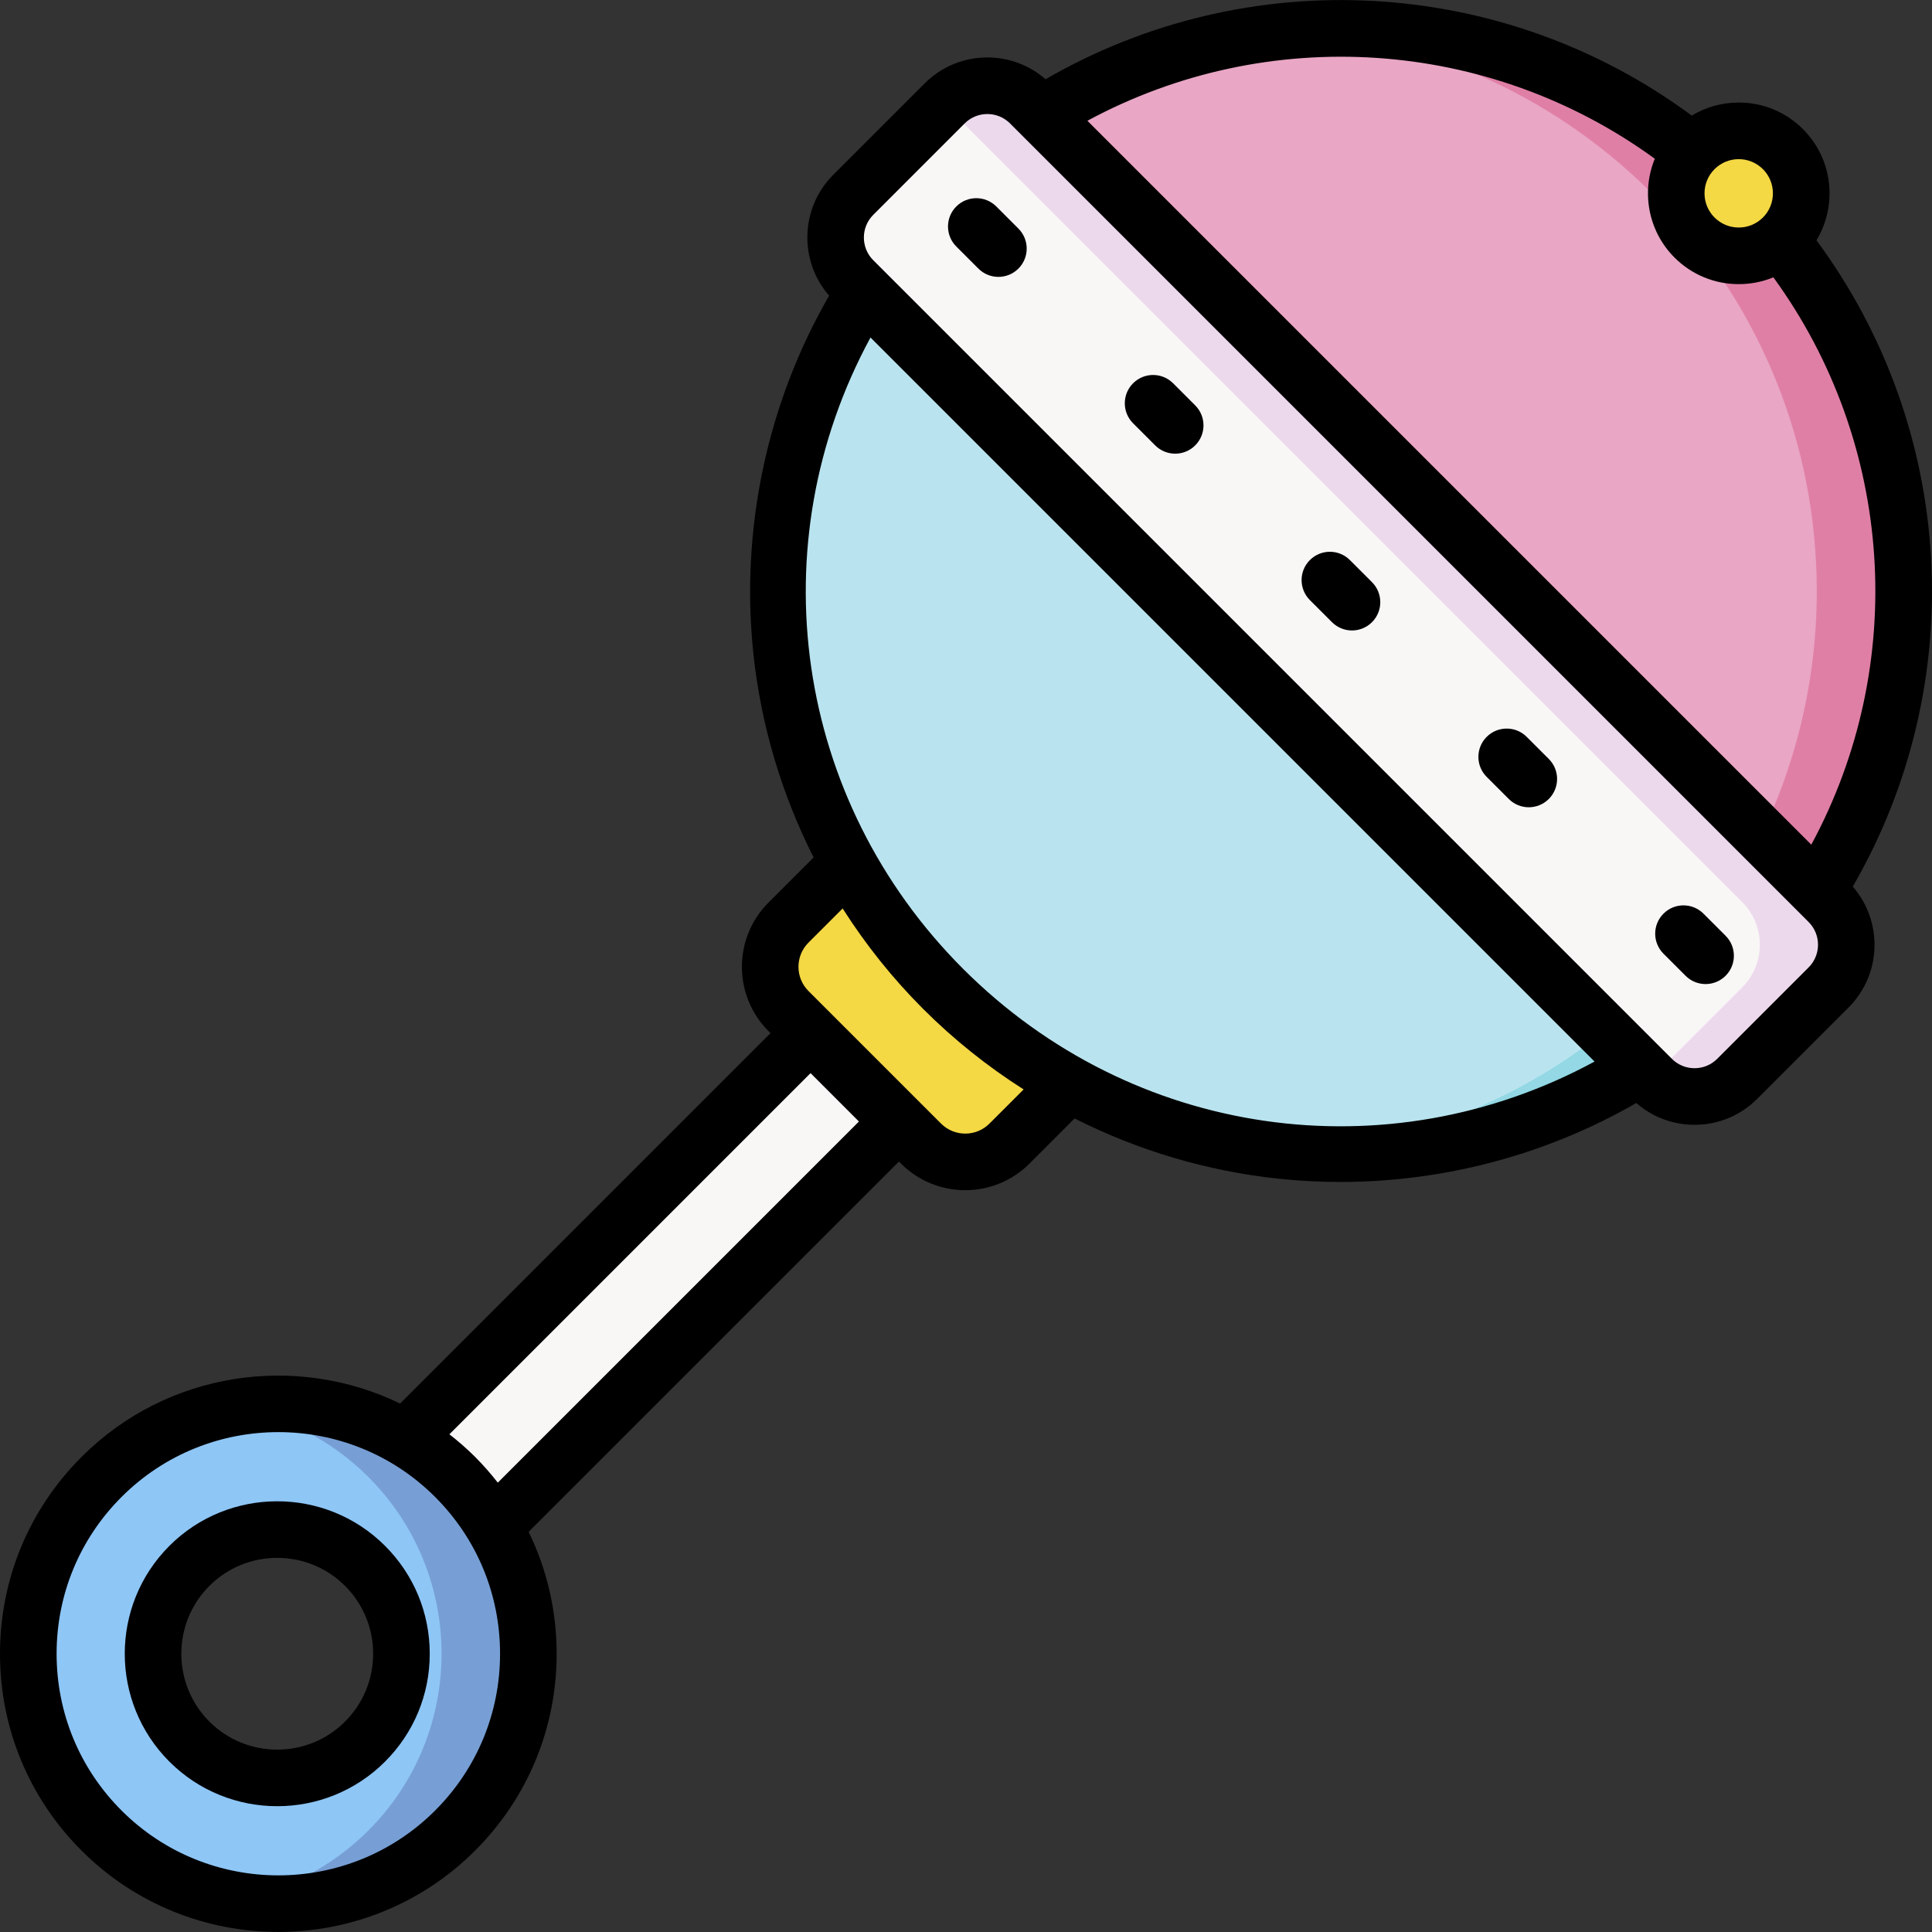 <svg id="Layer_1" enable-background="new 0 0 512.053 512.053" height="512" viewBox="0 0 512.053 512.053" width="512" xmlns="http://www.w3.org/2000/svg"><rect x="0" y="0" width="512.053" height="512.053" fill="#333333" stroke="none"/><g><g><path d="m120.624 391.446c-25.879-25.879-67.837-25.879-93.715 0-25.879 25.879-25.879 67.837 0 93.715 25.879 25.879 67.837 25.879 93.715 0 25.879-25.878 25.879-67.836 0-93.715zm-23.87 70.14c-12.858 12.858-33.705 12.858-46.563 0s-12.858-33.705 0-46.563 33.705-12.858 46.563 0 12.858 33.705 0 46.563z" fill="#8ec6f6"/><path d="m82.818 322.293h180.785v33.133h-180.785z" fill="#f9f6f6" transform="matrix(.707 -.707 .707 .707 -188.878 221.728)"/><path d="m120.624 391.446c-15.877-15.877-37.803-21.995-58.358-18.391 12.949 2.27 25.356 8.389 35.358 18.391 25.879 25.879 25.879 67.837 0 93.715-10.002 10.002-22.409 16.121-35.358 18.391 20.555 3.604 42.481-2.515 58.358-18.391 25.879-25.878 25.879-67.836 0-93.715z" fill="#779fd5"/><path d="m235.327 218.171-26.357 26.357c-6.47 6.47-6.47 16.959 0 23.429l35.143 35.143c6.47 6.47 16.959 6.47 23.429 0l26.357-26.357z" fill="#f4d844"/><path d="m481.647 236.058c33.432-53.059 30.183-122.604-9.746-172.459l-23.41-23.414c-49.856-39.944-119.413-43.197-172.479-9.76l89.816 119.404z" fill="#e9a6c5"/><path d="m434.789 282.916c-57.605 36.298-134.643 29.359-184.818-20.816-50.174-50.174-57.113-127.211-20.818-184.815l146.847 68.957z" fill="#b9e4ef"/><path d="m429.252 270.045c-23.327 19.944-52.883 32.815-85.346 35.289 3.793.289 7.626.437 11.494.437 29.178 0 56.393-8.389 79.38-22.875z" fill="#93d8e4"/><path d="m481.647 236.058c33.432-53.059 30.183-122.604-9.746-172.459l-23.41-23.414c-49.856-39.944-119.413-43.197-172.479-9.76l89.816 119.404z" fill="#e9a6c5"/><path d="m481.513 156.671c0 24.233-5.787 47.112-16.046 67.341l16.162 12.033c14.484-22.986 22.872-50.198 22.872-79.373 0-82.346-66.754-149.1-149.1-149.1-3.867 0-7.7.148-11.494.437 76.974 5.867 137.606 70.184 137.606 148.662z" fill="#e07fa6"/><path d="m437.802 285.93-211.661-211.661c-6.248-6.248-6.248-16.379 0-22.627l24.23-24.23c6.248-6.248 16.379-6.248 22.627 0l211.661 211.661c6.248 6.248 6.248 16.379 0 22.627l-24.23 24.23c-6.248 6.248-16.379 6.248-22.627 0z" fill="#f9f6f6"/><path d="m484.659 239.072-211.66-211.66c-6.248-6.248-16.379-6.248-22.627 0l-.144.145 211.516 211.516c6.248 6.248 6.248 16.379 0 22.627l-24.086 24.086.144.144c6.248 6.248 16.379 6.248 22.627 0l24.23-24.23c6.249-6.249 6.249-16.379 0-22.628z" fill="#ecdaec"/><circle cx="460.83" cy="51.241" fill="#f4d844" r="16.567"/></g><g><path d="m44.887 409.719c-15.761 15.762-15.761 41.408.001 57.17 7.881 7.881 18.232 11.821 28.585 11.821 10.352 0 20.703-3.94 28.584-11.821h.001c7.635-7.635 11.84-17.787 11.84-28.585s-4.205-20.95-11.841-28.585c-15.762-15.762-41.409-15.76-57.17 0zm46.564 46.564c-9.914 9.913-26.043 9.914-35.957 0-9.913-9.914-9.913-26.044-.001-35.957 4.957-4.957 11.468-7.435 17.979-7.435 6.512 0 13.022 2.478 17.979 7.435 4.802 4.802 7.446 11.187 7.446 17.979 0 6.79-2.644 13.175-7.446 17.978z"/><path d="m310.918 101.581c-2.929-2.928-7.678-2.929-10.607 0-2.93 2.929-2.93 7.678-.001 10.607l5.857 5.857c1.465 1.464 3.384 2.197 5.304 2.197 1.919 0 3.839-.732 5.303-2.196 2.93-2.929 2.93-7.678.001-10.607z"/><path d="m404.633 195.296c-2.93-2.929-7.678-2.929-10.607 0s-2.929 7.678 0 10.606l5.857 5.857c1.465 1.464 3.385 2.197 5.304 2.197s3.839-.732 5.304-2.197c2.929-2.929 2.929-7.678 0-10.607z"/><path d="m451.489 242.154c-2.928-2.929-7.677-2.928-10.606.001s-2.929 7.678.001 10.607l5.857 5.857c1.464 1.464 3.384 2.196 5.303 2.196s3.839-.733 5.304-2.197c2.929-2.929 2.929-7.678-.001-10.607z"/><path d="m357.775 148.439c-2.93-2.929-7.679-2.93-10.606-.001-2.93 2.929-2.93 7.677-.001 10.606l5.856 5.857c1.465 1.465 3.384 2.197 5.304 2.197 1.919 0 3.839-.732 5.303-2.196 2.93-2.929 2.93-7.677.001-10.606z"/><path d="m264.06 54.724c-2.93-2.929-7.678-2.929-10.607 0s-2.929 7.678 0 10.607l5.857 5.857c1.465 1.464 3.385 2.197 5.304 2.197s3.839-.732 5.304-2.197c2.929-2.929 2.929-7.678 0-10.606z"/><path d="m481.433 63.693c2.256-3.718 3.464-7.991 3.464-12.451 0-6.428-2.504-12.472-7.049-17.018-4.546-4.546-10.59-7.049-17.018-7.049-4.46 0-8.733 1.207-12.451 3.463-50.012-36.995-117.405-40.789-171.269-9.634-4.278-3.734-9.693-5.779-15.426-5.779-6.277 0-12.179 2.445-16.617 6.883l-24.23 24.231c-8.775 8.775-9.122 22.807-1.089 32.028-16.446 28.492-23.564 61.954-20.071 94.902 2.001 18.879 7.469 37.184 15.958 53.988l-11.969 11.969c-9.383 9.383-9.383 24.652 0 34.035l.554.554-98.176 98.176c-27.501-13.355-61.635-8.651-84.438 14.152-13.933 13.933-21.606 32.457-21.606 52.161s7.673 38.228 21.605 52.161c14.381 14.381 33.271 21.571 52.161 21.571s37.78-7.19 52.161-21.571c13.933-13.933 21.606-32.457 21.606-52.161 0-11.384-2.576-22.367-7.426-32.305l98.148-98.148.553.553c4.692 4.692 10.854 7.038 17.018 7.038 6.162 0 12.326-2.346 17.017-7.038l11.968-11.968c16.804 8.489 35.111 13.957 53.99 15.958 5.482.581 10.973.868 16.456.868 27.476 0 54.677-7.227 78.425-20.93 4.279 3.738 9.696 5.784 15.432 5.784 6.277 0 12.179-2.445 16.617-6.883l24.23-24.23c8.773-8.774 9.121-22.803 1.093-32.024 31.167-53.865 27.377-121.269-9.621-171.286zm-14.193-18.863c3.535 3.535 3.535 9.287 0 12.822-3.535 3.534-9.286 3.536-12.821 0-1.713-1.712-2.656-3.989-2.656-6.411s.943-4.699 2.656-6.411c1.768-1.768 4.089-2.651 6.41-2.651 2.322 0 4.644.883 6.411 2.651zm-28.656-2.758c-3.579 8.715-1.84 19.12 5.227 26.187 4.546 4.546 10.59 7.049 17.019 7.049 3.201 0 6.306-.622 9.179-1.806 32.035 44.016 35.859 102.61 10.052 150.366l-191.858-191.859c47.763-25.809 106.361-21.982 150.381 10.063zm-323.264 437.786c-22.912 22.913-60.195 22.913-83.107 0-11.1-11.099-17.213-25.857-17.213-41.554s6.113-30.455 17.213-41.555c11.457-11.457 26.503-17.185 41.554-17.185 15.047 0 30.099 5.73 41.554 17.185 11.1 11.1 17.213 25.857 17.213 41.555-.001 15.697-6.114 30.455-17.214 41.554zm16.615-86.901c-1.855-2.369-3.846-4.653-6.008-6.814-2.172-2.172-4.457-4.159-6.819-6.003l95.719-95.719 12.822 12.822zm130.303-95.16c-3.535 3.536-9.286 3.535-12.821 0l-35.144-35.143c-3.535-3.535-3.535-9.287 0-12.822l9.057-9.057c6.095 9.581 13.236 18.527 21.337 26.628s17.048 15.242 26.628 21.337zm-6.964-41c-44.838-44.837-54.352-112.42-24.558-167.345l191.902 191.901c-54.924 29.794-122.507 20.281-167.344-24.556zm224.081-.401-24.23 24.23c-1.605 1.605-3.739 2.49-6.01 2.49s-4.404-.884-6.01-2.49l-2.901-2.901c-.005-.005-.01-.01-.015-.015l-208.745-208.744c-3.314-3.314-3.314-8.707 0-12.021l24.23-24.231c1.605-1.605 3.739-2.49 6.01-2.49s4.404.884 6.01 2.49l211.661 211.661c3.315 3.314 3.315 8.707 0 12.021z"/></g></g></svg>